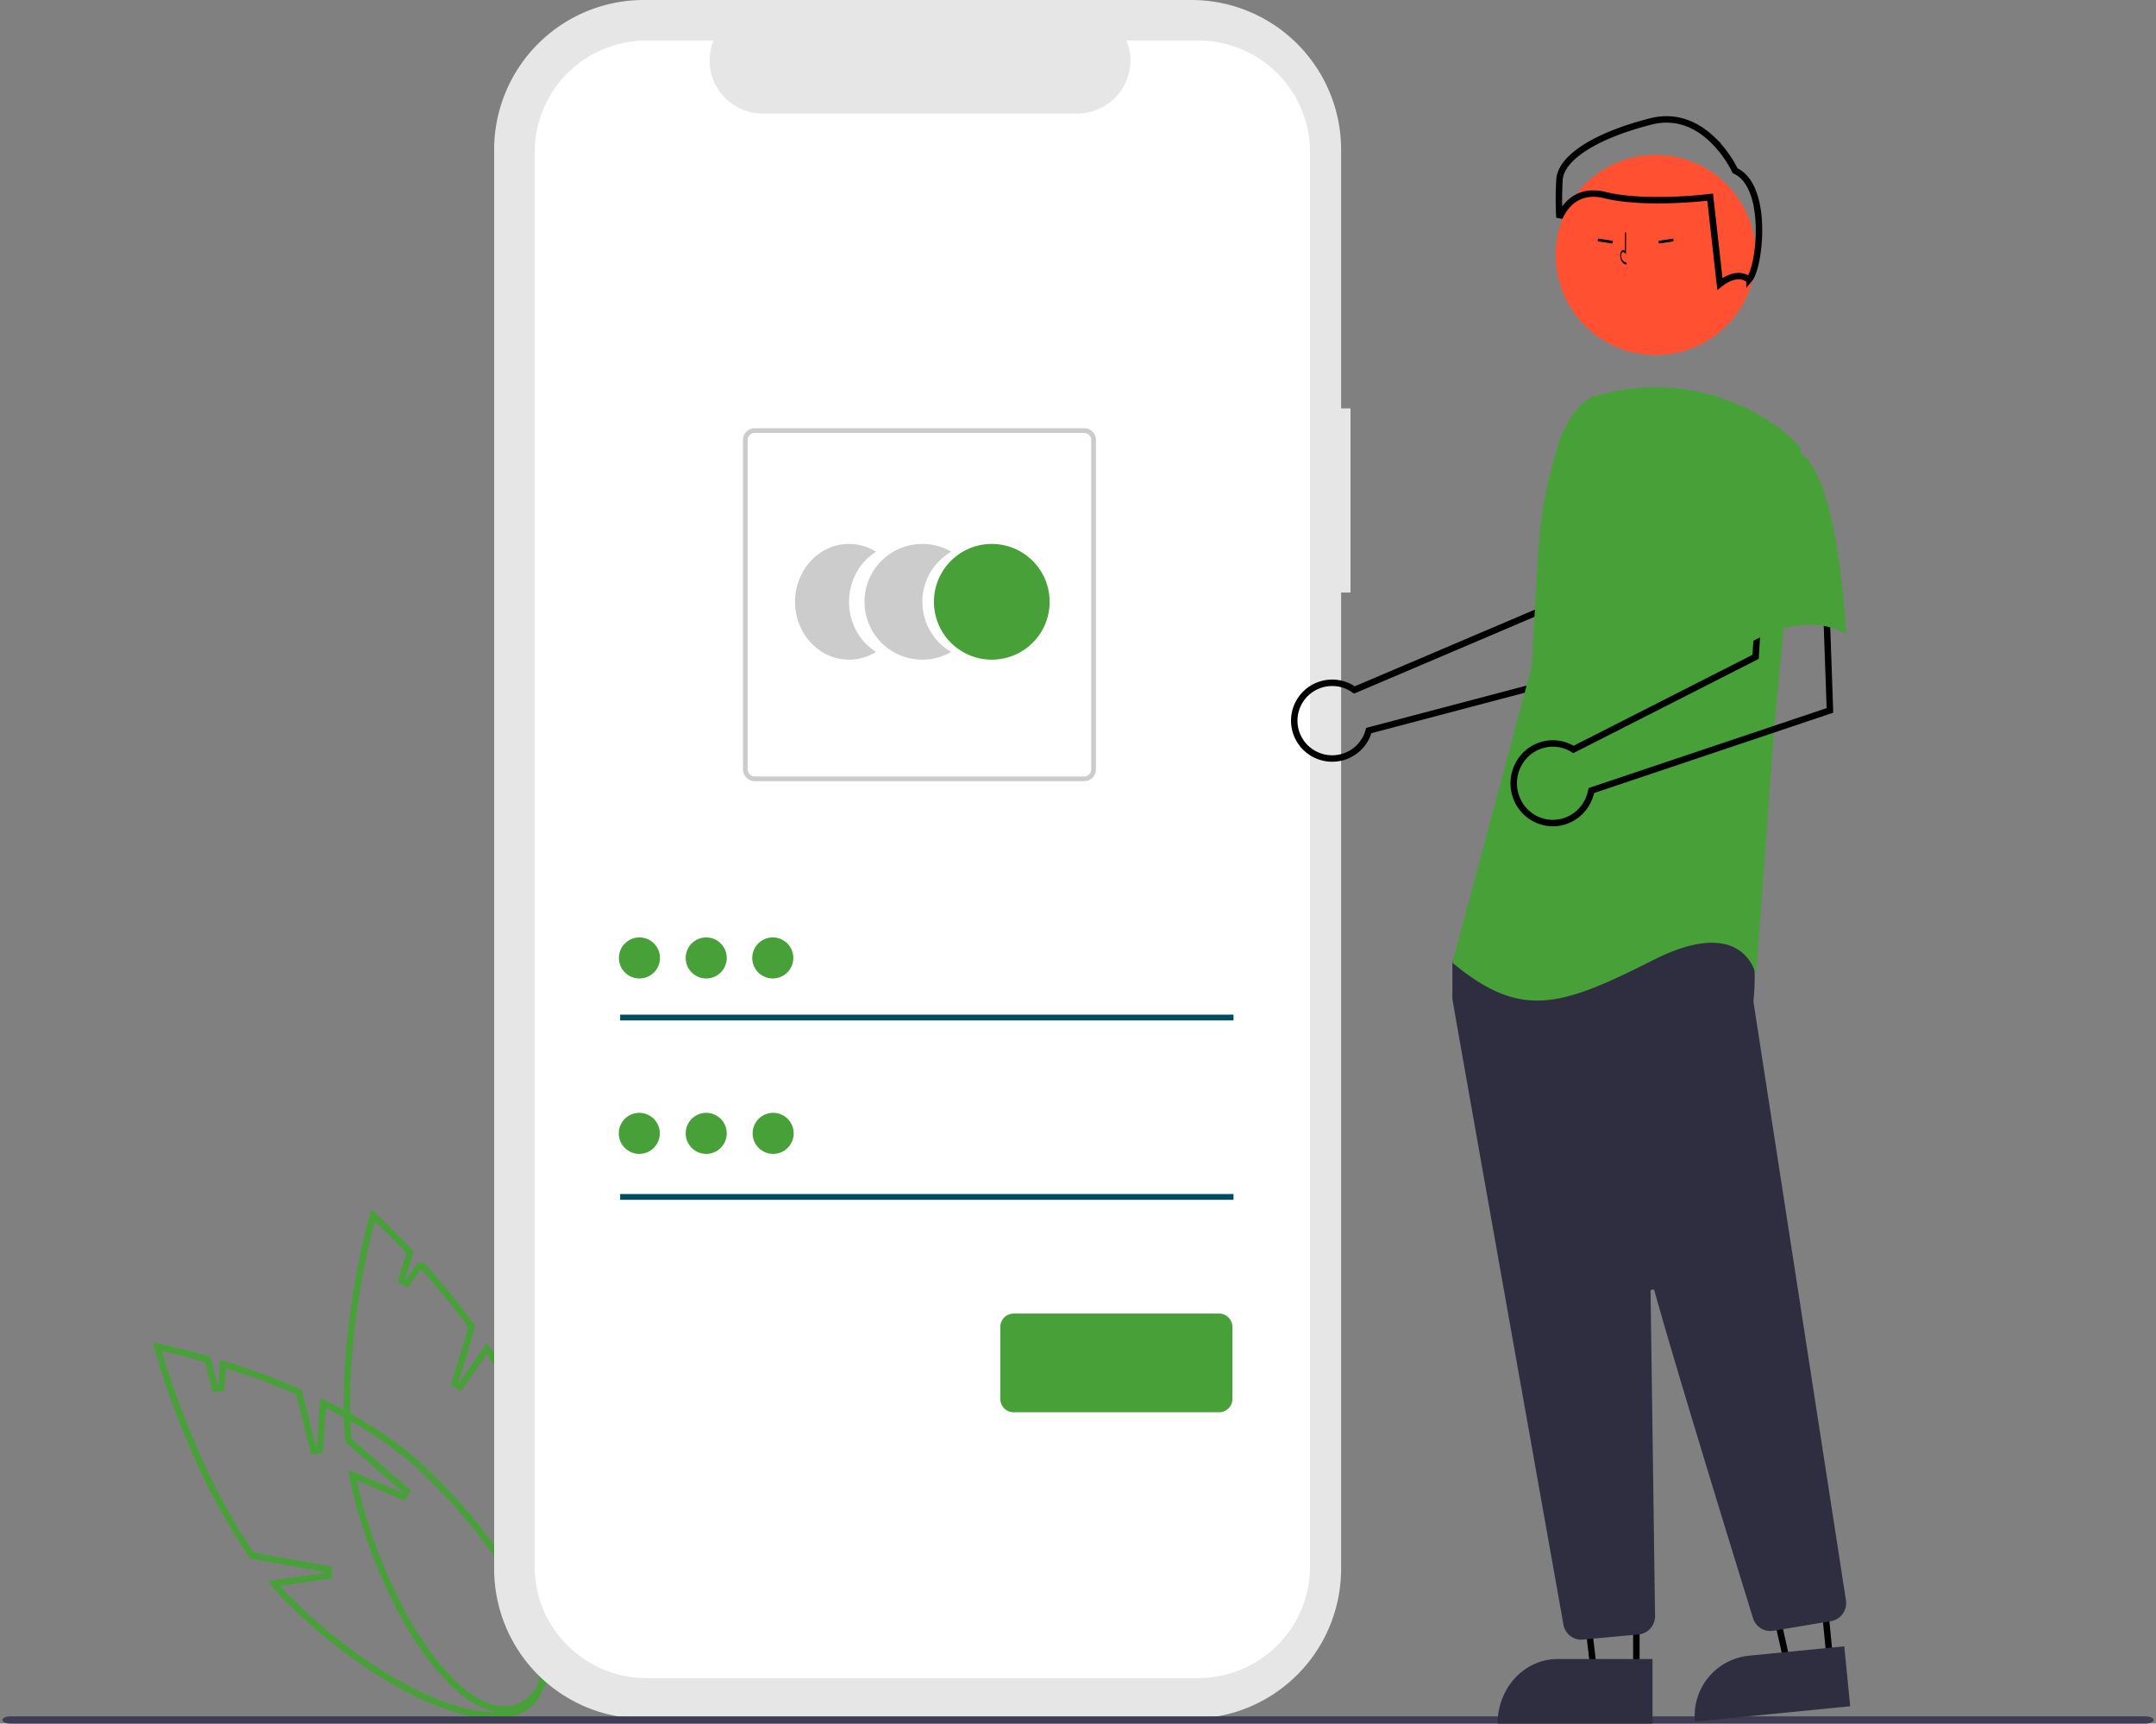 <svg xmlns="http://www.w3.org/2000/svg" width="334" height="267" fill="none"><rect width="100%" height="100%" fill="#808080" stroke="none"/><path stroke="#47A138" d="m48.573 224.737.984-.087.492-7.31c5.568 2.704 11.068 6.09 15.47 10.256 7.43 7.031 13.013 14.619 16.043 21.188 1.516 3.285 2.382 6.292 2.535 8.833.153 2.539-.406 4.565-1.681 5.966-1.274 1.399-3.207 2.115-5.696 2.148-2.491.033-5.493-.623-8.818-1.919-6.647-2.591-14.483-7.703-21.913-14.735a48 48 0 0 1-3.545-3.762l8.41-1.236.015-.987-11.757-2.106c-5.038-7.165-8.77-15.413-11.25-21.899a132 132 0 0 1-2.793-8.077 97 97 0 0 1-.691-2.336l-.016-.056c.41.086.974.209 1.668.371 1.51.35 3.637.88 6.168 1.612l1.12 4.509.985-.087.25-3.718a117 117 0 0 1 11.754 4.321z"/><path stroke="#47A138" d="m70.415 214.379.887.434 4.153-5.896c3.42 5.164 6.434 10.868 8.102 16.66 2.813 9.77 3.751 19.051 3.01 26.15-.37 3.55-1.158 6.528-2.32 8.744-1.162 2.214-2.674 3.626-4.486 4.144s-3.847.119-6.01-1.145c-2.165-1.265-4.418-3.374-6.622-6.189-4.405-5.628-8.548-13.993-11.362-23.763a48 48 0 0 1-1.132-4.985l7.87 3.315.523-.838-9.057-7.868c-.684-8.642.309-17.518 1.482-24.263.59-3.396 1.226-6.246 1.714-8.246.243-1 .45-1.787.596-2.324l.012-.045c.31.286.734.682 1.252 1.18a123 123 0 0 1 4.492 4.553l-1.333 4.371.887.434 2.111-2.997a119 119 0 0 1 7.926 9.735z"/><path fill="#E6E6E6" d="M209.222 63.266h-1.462V23.194a23.204 23.204 0 0 0-14.309-21.428A23.2 23.2 0 0 0 184.581 0H99.733a23.17 23.17 0 0 0-16.39 6.793 23.2 23.2 0 0 0-6.79 16.4V243.04a23.2 23.2 0 0 0 6.79 16.4 23.18 23.18 0 0 0 16.39 6.793h84.848a23.17 23.17 0 0 0 16.39-6.793 23.2 23.2 0 0 0 6.789-16.4V91.791h1.461z"/><path fill="#fff" d="M185.602 6.275h-11.097a8.193 8.193 0 0 1-3.755 10.35 8.26 8.26 0 0 1-3.875.965h-48.707a8.26 8.26 0 0 1-3.874-.965 8.22 8.22 0 0 1-4.322-6.41 8.2 8.2 0 0 1 .567-3.94h-10.365c-4.6 0-9.012 1.821-12.265 5.063a17.26 17.26 0 0 0-5.08 12.225V242.67c0 4.585 1.827 8.982 5.08 12.224a17.38 17.38 0 0 0 12.265 5.064h85.428c4.6 0 9.012-1.822 12.265-5.064a17.26 17.26 0 0 0 5.08-12.224V23.562c0-4.585-1.827-8.982-5.08-12.224a17.38 17.38 0 0 0-12.265-5.063"/><path fill="#CCC" d="M131.532 93.227c0-1.574.387-3.12 1.121-4.483a8.7 8.7 0 0 1 3.064-3.28 7.94 7.94 0 0 0-4.183-1.202 7.94 7.94 0 0 0-4.183 1.2 8.7 8.7 0 0 0-3.063 3.282 9.47 9.47 0 0 0-1.121 4.482c0 1.574.387 3.12 1.121 4.483a8.7 8.7 0 0 0 3.063 3.281 7.94 7.94 0 0 0 4.183 1.2 7.94 7.94 0 0 0 4.183-1.201 8.7 8.7 0 0 1-3.064-3.28 9.47 9.47 0 0 1-1.121-4.482"/><path fill="#CCC" d="M142.887 93.227a8.958 8.958 0 0 1 4.483-7.763 8.964 8.964 0 1 0 0 15.525 8.96 8.96 0 0 1-4.483-7.762"/><path fill="#47A138" d="M153.645 102.19a8.964 8.964 0 0 0 8.964-8.964 8.964 8.964 0 0 0-8.964-8.964 8.964 8.964 0 0 0-8.964 8.964 8.964 8.964 0 0 0 8.964 8.964"/><path fill="#CCC" d="M167.948 121.015h-51.017a1.84 1.84 0 0 1-1.295-.537 1.84 1.84 0 0 1-.537-1.295V68.166a1.837 1.837 0 0 1 1.832-1.832h51.017a1.835 1.835 0 0 1 1.832 1.832v51.017a1.84 1.84 0 0 1-.537 1.295 1.84 1.84 0 0 1-1.295.537m-51.017-53.948a1.1 1.1 0 0 0-1.099 1.1v51.016a1.1 1.1 0 0 0 1.099 1.099h51.017a1.1 1.1 0 0 0 1.099-1.099V68.166a1.1 1.1 0 0 0-1.099-1.099z"/><path fill="#004D61" d="M191.091 157.179h-95.02v.896h95.02zM191.091 184.967h-95.02v.897h95.02z"/><path fill="#47A138" d="M98.98 151.576a3.18 3.18 0 1 0 0-6.358 3.18 3.18 0 0 0 0 6.358M98.98 178.75a3.179 3.179 0 1 0 0-6.357 3.179 3.179 0 0 0 0 6.357M188.848 218.779h-31.811a2.073 2.073 0 0 1-2.073-2.073v-11.149a2.073 2.073 0 0 1 2.073-2.073h31.811a2.073 2.073 0 0 1 2.073 2.073v11.149a2.073 2.073 0 0 1-2.073 2.073M109.349 151.576a3.18 3.18 0 1 0 0-6.359 3.18 3.18 0 0 0 0 6.359M109.349 178.75a3.179 3.179 0 1 0 0-6.357 3.179 3.179 0 0 0 0 6.357M119.719 151.576a3.18 3.18 0 1 0-.002-6.36 3.18 3.18 0 0 0 .002 6.36M119.719 178.75a3.18 3.18 0 1 0 0-6.359 3.18 3.18 0 0 0 0 6.359"/><path fill="#3F3D56" d="M332.346 267H1.654c-.708 0-1.281-.251-1.281-.561 0-.309.573-.561 1.281-.561h330.692c.707 0 1.281.251 1.281.561s-.574.561-1.281.561"/><path stroke="#000" d="m209.593 106.735.225.149.248-.105 27.96-11.904.261-.111.039-.282.939-6.916 10.215-.063-.625 15.958-36.546 9.641-.27.071-.081.267a6 6 0 0 1-.256.689 5.86 5.86 0 0 1-2.27 2.519 5.89 5.89 0 0 1-6.509-.268 5.87 5.87 0 0 1-2.055-2.703 5.84 5.84 0 0 1-.211-3.386 5.878 5.878 0 0 1 4.755-4.439 5.9 5.9 0 0 1 3.373.433q.422.192.808.45ZM253.499 259.5h-6.509l-3.427-29 9.937.001z"/><path fill="#2F2E41" d="M241.273 257H256v10h-24c0-2.652.977-5.196 2.716-7.071s4.098-2.929 6.557-2.929"/><path stroke="#000" d="m280.685 228.547 2.769 28.258-6.607.654-6.236-27.914z"/><path fill="#2F2E41" d="m270.954 256.485 14.756-1.453.915 9.29-24.046 2.369a9.336 9.336 0 0 1 8.375-10.206"/><path fill="#FF5031" d="M256.5 55c8.561 0 15.5-6.94 15.5-15.5S265.061 24 256.5 24 241 30.94 241 39.5 247.94 55 256.5 55"/><path fill="#2F2E41" d="M244.954 254a2.76 2.76 0 0 1-1.796-.658 2.82 2.82 0 0 1-.956-1.674c-3.955-22.213-16.883-94.847-17.192-96.859a1 1 0 0 1-.01-.14v-5.416c0-.197.061-.389.174-.55l1.708-2.42a.916.916 0 0 1 .713-.394c9.737-.462 41.625-1.815 43.165.132 1.547 1.957 1.001 7.887.875 9.056l.006.122 14.327 92.697a2.87 2.87 0 0 1-.502 2.099 2.8 2.8 0 0 1-1.814 1.139l-8.948 1.491a2.8 2.8 0 0 1-1.924-.386 2.85 2.85 0 0 1-1.208-1.564c-2.768-8.947-12.047-39.046-15.263-50.693a.3.3 0 0 0-.13-.179.306.306 0 0 0-.407.058.32.32 0 0 0-.074.209c.16 11.102.549 39.428.682 49.211l.015 1.054a2.87 2.87 0 0 1-.725 1.932 2.8 2.8 0 0 1-1.826.928l-8.628.793a3 3 0 0 1-.262.012"/><path fill="#47A138" d="M246.682 61.432c-2.732 1.597-4.367 4.532-5.305 7.518a70.2 70.2 0 0 0-3.113 17.023l-.991 17.299L225 149.133c10.637 8.85 16.773 6.839 31.091-.4s15.955 2.413 15.955 2.413l2.863-39.021L279 69.484a19 19 0 0 0-3.098-2.93 31.9 31.9 0 0 0-12.867-5.878 32.2 32.2 0 0 0-14.185.24z"/><path stroke="#000" d="m243.517 115.963.235.135.242-.123 27.724-14.093.255-.13.017-.286.434-7.197 10.482-.734.581 16.515-36.695 12.325-.265.089-.063.273a6.2 6.2 0 0 1-1.831 3.165 6 6 0 0 1-3.271 1.544 5.97 5.97 0 0 1-3.553-.618 6.1 6.1 0 0 1-2.582-2.564 6.25 6.25 0 0 1 .759-6.971 6.05 6.05 0 0 1 3.068-1.928 5.97 5.97 0 0 1 3.599.185q.448.172.864.413Z"/><path fill="#47A138" d="M278.22 69.825c6.615 2.398 7.78 28.377 7.78 28.377-7.782-4.396-17.121 2.798-17.121 2.798s-1.945-6.794-4.28-15.587a15.7 15.7 0 0 1-.245-7.605 15.4 15.4 0 0 1 3.358-6.783s3.893-3.6 10.508-1.2"/><path stroke="#000" d="M242.148 32.66a8.4 8.4 0 0 0-.565 1.04c-.118-2.01-.11-4.026.023-6.037.174-1.513 1.385-3.136 3.77-4.696 2.374-1.554 5.825-2.985 10.276-4.136 4.253-1.1 7.491.718 9.708 2.869a17.5 17.5 0 0 1 2.515 3.109 17 17 0 0 1 .79 1.375l.038.077.009.019.002.004.074.159.157.078c1.383.685 2.316 2.12 2.881 3.978.563 1.851.736 4.048.655 6.125s-.412 3.996-.833 5.284c-.214.654-.435 1.095-.623 1.319a1 1 0 0 1-.091.092c-1.217-.937-2.611-.496-3.556.034-.358.2-.678.426-.939.632l-1.452-12.947-.056-.5-.499.06h-.007l-.02.003-.081.009q-.107.013-.315.033c-.276.029-.678.067-1.18.11-1.004.083-2.408.179-4.004.227-3.206.096-7.144-.003-10.193-.757-1.655-.41-3.004-.251-4.089.256-1.077.504-1.849 1.33-2.395 2.181Z"/><path fill="#000" d="M251.523 40.797a1.1 1.1 0 0 1-.343-.387 1.6 1.6 0 0 1-.144-.432 2 2 0 0 1-.033-.505c.006-.121.026-.24.061-.344a.8.8 0 0 1 .136-.258c.145-.164.337-.158.53.007l.022-2.878.157.004-.026 3.384-.12-.145c-.138-.167-.337-.288-.48-.126a.5.5 0 0 0-.087.168.9.9 0 0 0-.037.221c-.006.127.002.255.025.376q.034.182.107.323c.17.311.422.415.709.51l-.028.285a1.7 1.7 0 0 1-.449-.203M247.563 36.96l2.278.345-.064.423-2.278-.345zM259.207 36.96l-2.278.345.064.423 2.278-.345z"/></svg>